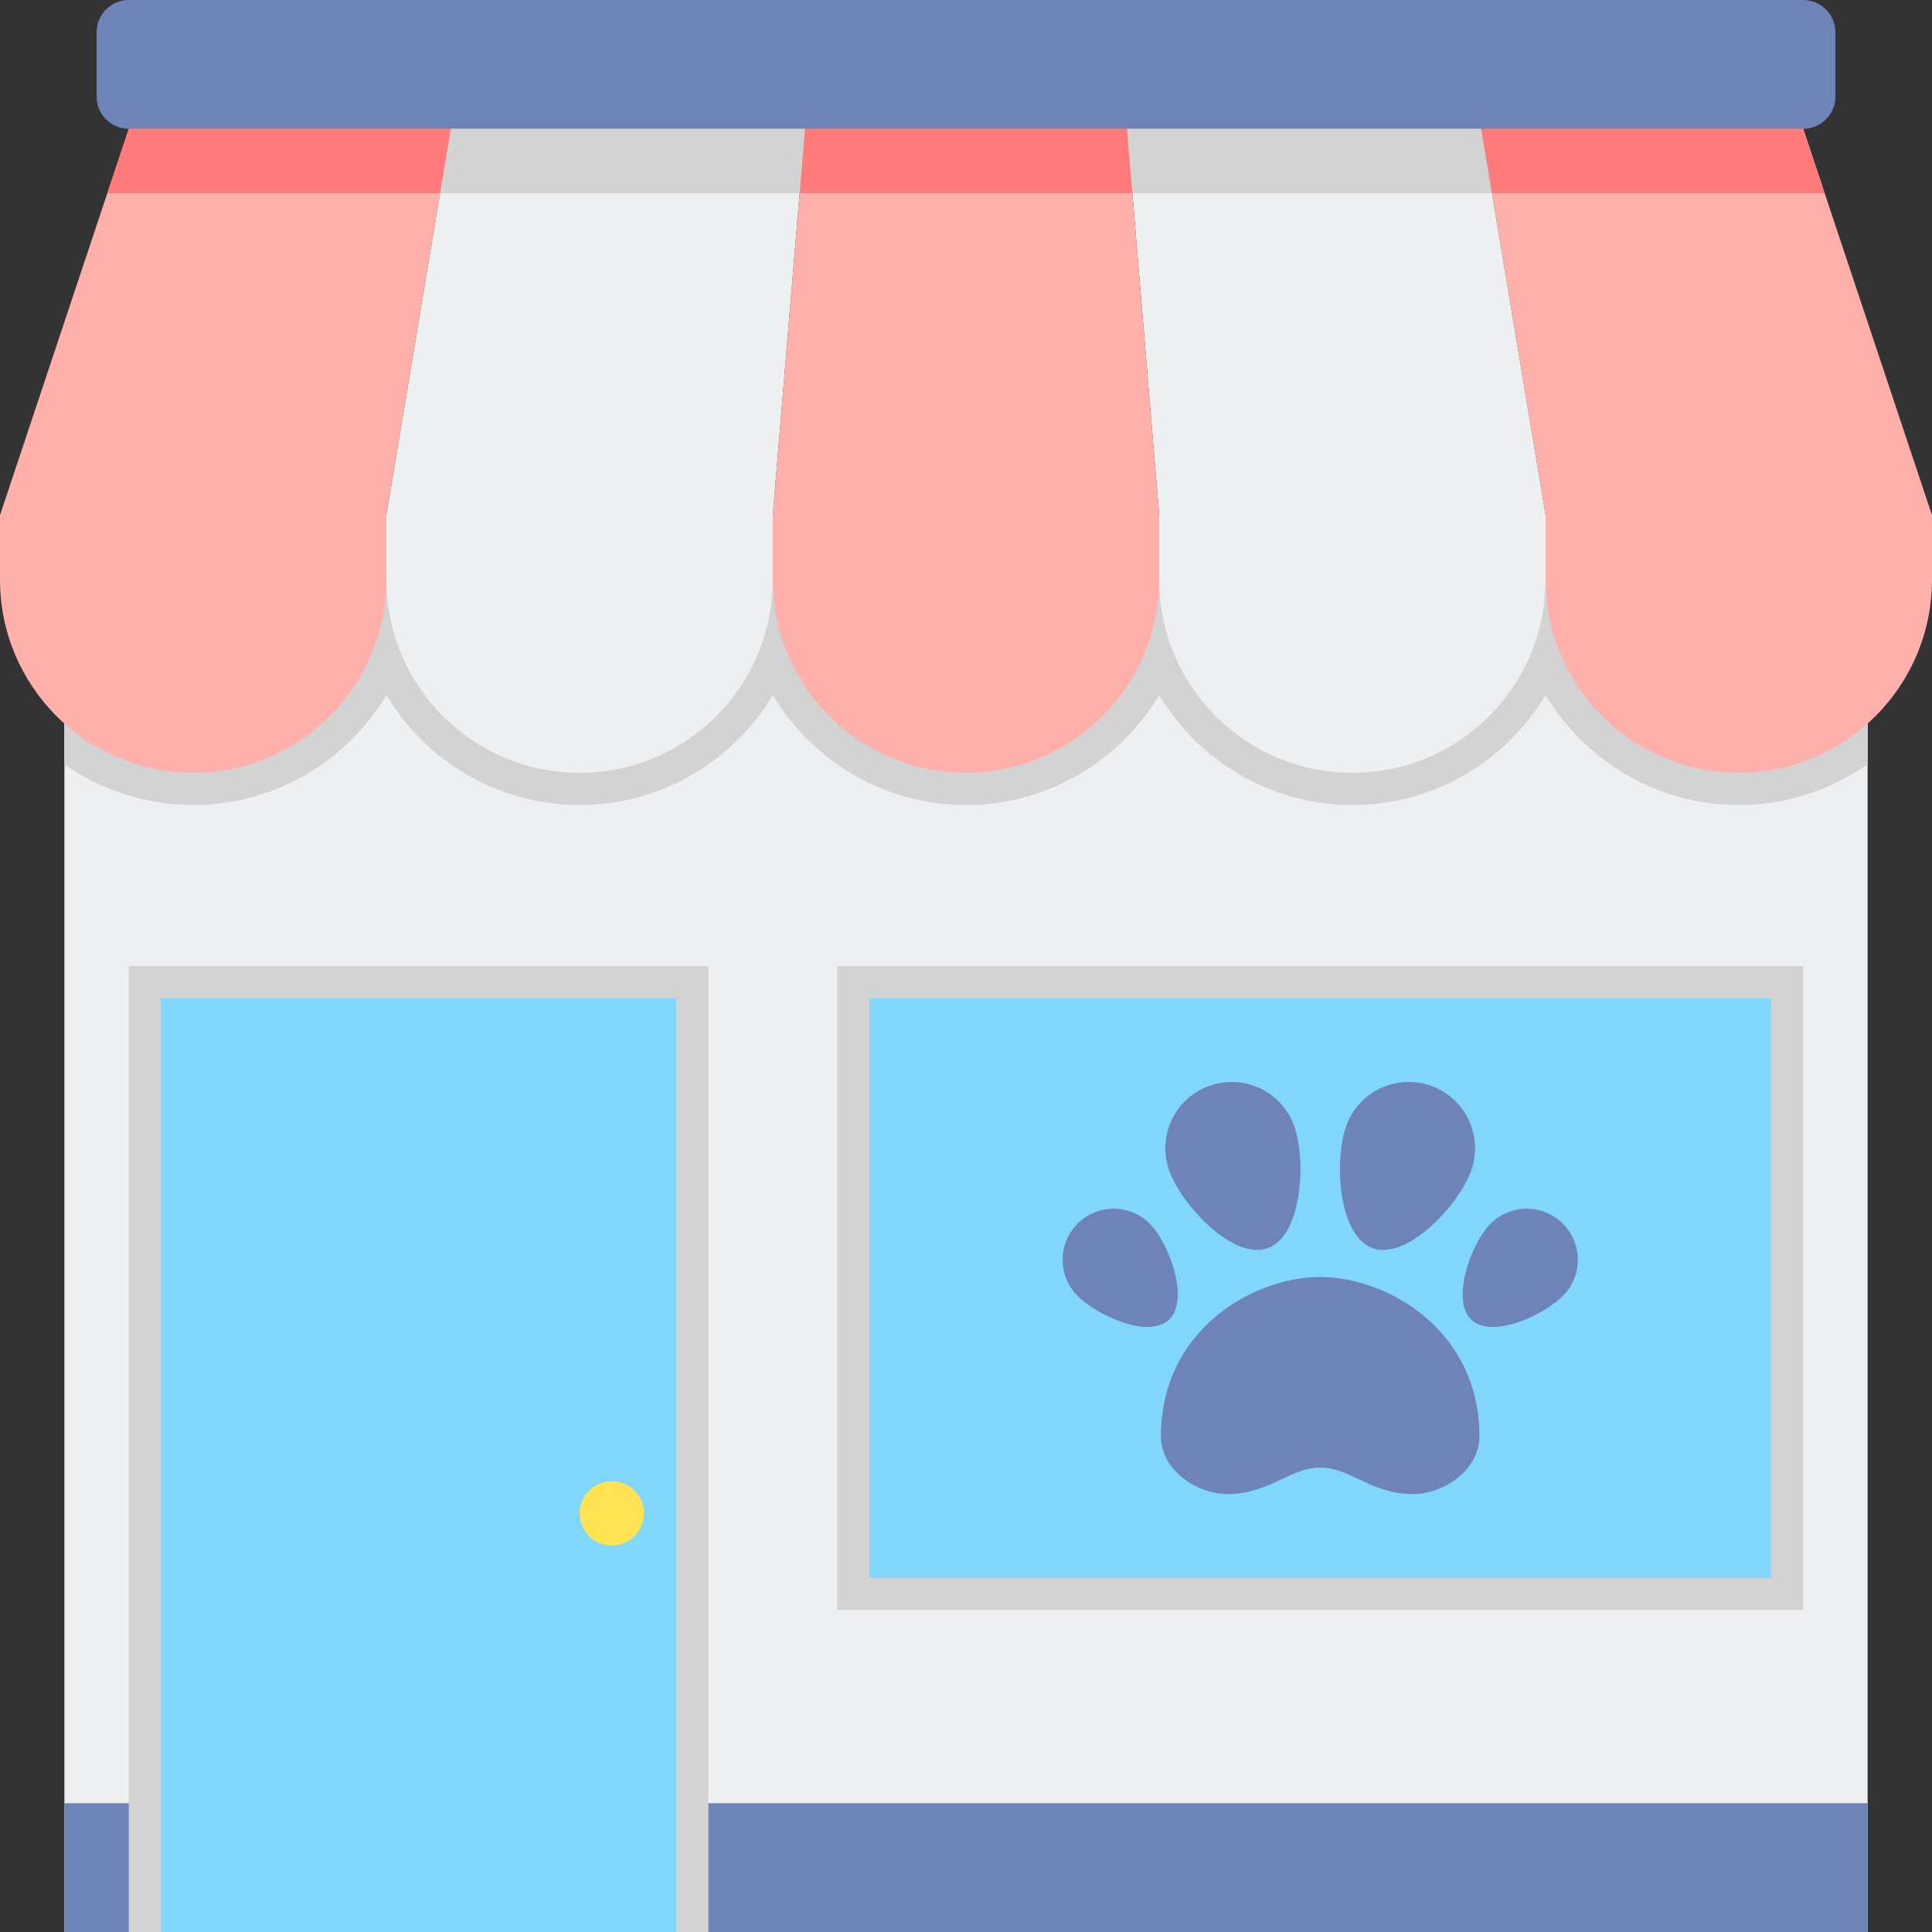 <svg height="480pt" viewBox="0 0 480 480" width="480pt" xmlns="http://www.w3.org/2000/svg"><rect x="0" y="0" width="480" height="480" fill="#333333" stroke="none"/><path d="m24 24v-16c0-4.414 3.586-8 8-8h416c4.414 0 8 3.586 8 8v16c0 4.414-3.586 8-8 8h-416c-4.414 0-8-3.586-8-8zm0 0" fill="#6e83b7"/><path d="m16 128h448v352h-448zm0 0" fill="#edeff1"/><path d="m16 448h448v32h-448zm0 0" fill="#6e83b7"/><path d="m16 189.887c9.078 6.352 20.105 10.113 32 10.113 20.383 0 38.199-10.984 48-27.305 9.801 16.32 27.617 27.305 48 27.305s38.199-10.984 48-27.305c9.801 16.32 27.617 27.305 48 27.305s38.199-10.984 48-27.305c9.801 16.32 27.617 27.305 48 27.305s38.199-10.984 48-27.305c9.801 16.32 27.617 27.305 48 27.305 11.895 0 22.922-3.762 32-10.113v-61.887h-448zm0 0" fill="#d3d3d3"/><path d="m208 240h240v160h-240zm0 0" fill="#d3d3d3"/><path d="m216 248h224v144h-224zm0 0" fill="#80d6fb"/><g fill="#6e83b7"><path d="m328 364.609c7.473 0 12.641 6.59 23.07 6.59 7.441 0 16.48-5.855 16.48-14.367 0-26.367-22.871-39.559-39.559-39.559s-39.559 13.184-39.559 39.559c0 8.512 9.047 14.367 16.477 14.367 10.449 0 15.617-6.59 23.09-6.59zm0 0"/><path d="m286.039 304.426c4.73 5.168 9.496 18.797 4.328 23.527-5.168 4.727-18.32-1.25-23.047-6.418-4.727-5.168-4.367-13.191.809-17.91 5.168-4.73 13.184-4.367 17.91.801zm0 0"/><path d="m290.512 290.887c3.09 8.562 15.895 22.297 24.457 19.211 8.559-3.09 9.641-21.84 6.543-30.402-3.086-8.559-12.535-13-21.105-9.902-8.551 3.078-12.98 12.527-9.895 21.094zm0 0"/><path d="m369.961 304.426c-4.73 5.168-9.496 18.797-4.328 23.527 5.168 4.727 18.32-1.25 23.047-6.418 4.727-5.168 4.367-13.191-.809-17.91-5.168-4.73-13.184-4.367-17.91.801zm0 0"/><path d="m365.488 290.887c-3.09 8.562-15.895 22.297-24.457 19.211-8.559-3.09-9.641-21.84-6.543-30.402 3.086-8.559 12.535-13 21.105-9.902 8.551 3.078 12.98 12.527 9.895 21.094zm0 0"/></g><path d="m32 240h144v240h-144zm0 0" fill="#d3d3d3"/><path d="m40 248h128v232h-128zm0 0" fill="#80d6fb"/><path d="m160 376c0 4.418-3.582 8-8 8s-8-3.582-8-8 3.582-8 8-8 8 3.582 8 8zm0 0" fill="#ffe352"/><path d="m32 32-32 96v16c0 26.512 21.488 48 48 48s48-21.488 48-48v-16l16-96zm0 0" fill="#ffb0aa"/><path d="m112 32-16 96v16c0 26.512 21.488 48 48 48s48-21.488 48-48v-16l8-96zm0 0" fill="#edeff1"/><path d="m448 32h-80l16 96v16c0 26.512 21.488 48 48 48s48-21.488 48-48v-16zm0 0" fill="#ffb0aa"/><path d="m368 32h-88l8 96v16c0 26.512 21.488 48 48 48s48-21.488 48-48v-16zm0 0" fill="#edeff1"/><path d="m200 32-8 96v16c0 26.512 21.488 48 48 48s48-21.488 48-48v-16l-8-96zm0 0" fill="#ffb0aa"/><path d="m281.336 48-1.336-16h-80l-1.336 16zm0 0" fill="#ff7b7b"/><path d="m370.664 48-2.664-16h-88l1.336 16zm0 0" fill="#d3d3d3"/><path d="m453.336 48-5.336-16h-80l2.664 16zm0 0" fill="#ff7b7b"/><path d="m109.336 48 2.664-16h88l-1.336 16zm0 0" fill="#d3d3d3"/><path d="m26.664 48 5.336-16h80l-2.664 16zm0 0" fill="#ff7b7b"/></svg>
